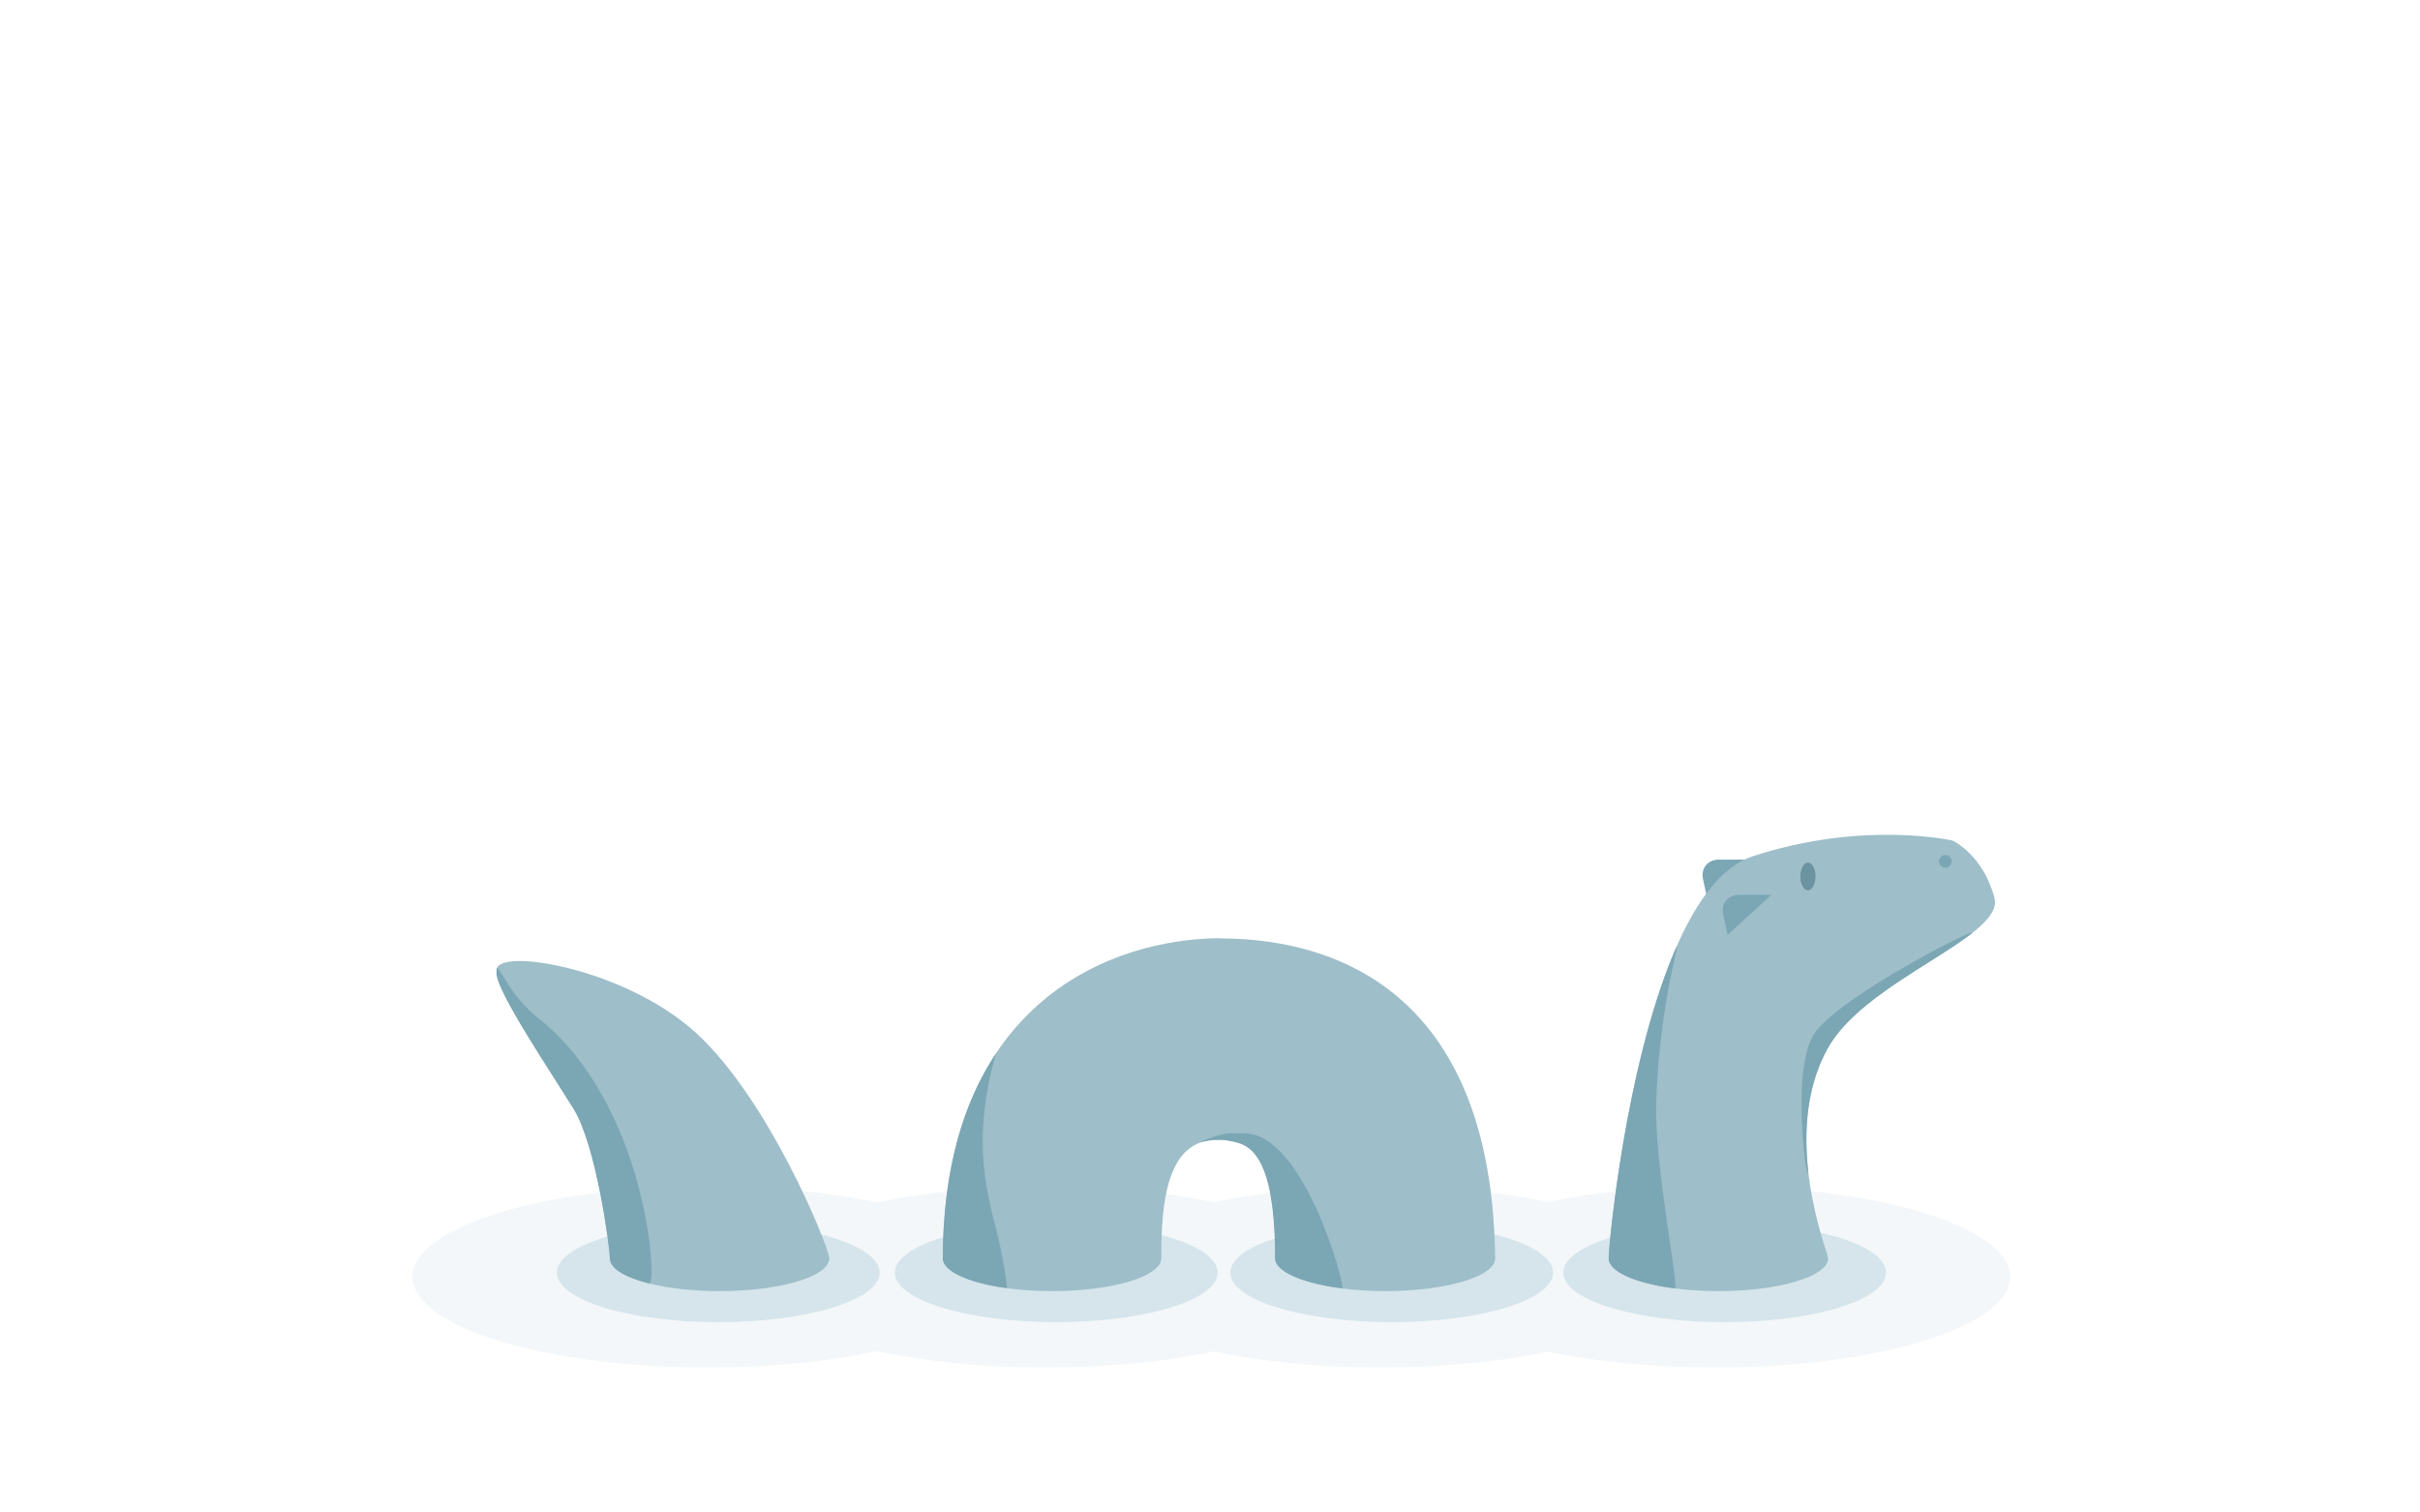 <?xml version="1.0" encoding="UTF-8" standalone="no"?>
<svg width="400px" height="250px" viewBox="0 0 400 250" version="1.1" xmlns="http://www.w3.org/2000/svg" xmlns:xlink="http://www.w3.org/1999/xlink" xmlns:sketch="http://www.bohemiancoding.com/sketch/ns">
    <!-- Generator: Sketch 3.2.2 (9983) - http://www.bohemiancoding.com/sketch -->
    <title>drake-empty-results</title>
    <desc>Created with Sketch.</desc>
    <defs></defs>
    <g id="Page-1" stroke="none" stroke-width="1" fill="none" fill-rule="evenodd" sketch:type="MSPage">
        <g id="drake-empty-results" sketch:type="MSArtboardGroup">
            <g sketch:type="MSLayerGroup" transform="translate(68, 138)">
                <path d="M187.873,85.434 C180.036,87.073 170.562,88.032 160.358,88.032 C150.063,88.032 140.512,87.056 132.634,85.39 C124.757,87.056 115.206,88.032 104.911,88.032 C94.525,88.032 84.896,87.039 76.979,85.346 L76.979,85.346 C69.062,87.039 59.433,88.032 49.047,88.032 C22.056,88.032 0.175,81.326 0.175,73.053 C0.175,64.781 22.056,58.074 49.047,58.074 C59.433,58.074 69.062,59.067 76.979,60.76 C84.896,59.067 94.525,58.074 104.911,58.074 C115.206,58.074 124.757,59.05 132.634,60.716 L132.634,60.716 C140.512,59.05 150.063,58.074 160.358,58.074 C170.562,58.074 180.036,59.033 187.873,60.672 C195.71,59.033 205.184,58.074 215.388,58.074 C242.379,58.074 264.26,64.781 264.26,73.053 C264.26,81.326 242.379,88.032 215.388,88.032 C205.184,88.032 195.71,87.073 187.873,85.434 Z" id="Oval-30" fill-opacity="0.278" fill="#D5E5EB" sketch:type="MSShapeGroup"></path>
                <path d="M50.725,80.542 C65.458,80.542 77.401,76.875 77.401,72.351 C77.401,67.827 65.458,64.16 50.725,64.16 C35.992,64.16 24.049,67.827 24.049,72.351 C24.049,76.875 35.992,80.542 50.725,80.542 Z" id="Oval-12" fill="#D5E5EB" sketch:type="MSShapeGroup"></path>
                <ellipse id="Oval-13" fill="#D5E5EB" sketch:type="MSShapeGroup" cx="106.589" cy="72.351" rx="26.676" ry="8.191"></ellipse>
                <ellipse id="Oval-14" fill="#D5E5EB" sketch:type="MSShapeGroup" cx="162.036" cy="72.351" rx="26.676" ry="8.191"></ellipse>
                <ellipse id="Oval-15" fill="#D5E5EB" sketch:type="MSShapeGroup" cx="217.066" cy="72.351" rx="26.676" ry="8.191"></ellipse>
                <path d="M50.939,75.408 C60.955,75.408 69.074,72.983 69.074,69.992 C69.074,68.249 59.145,43.72 46.998,32.687 C34.851,21.654 13.038,18.432 14.153,22.602 C15.267,26.773 22.947,39.104 26.77,45.214 C30.592,51.324 32.804,68.289 32.804,69.992 C32.804,72.983 40.923,75.408 50.939,75.408 Z" id="Oval-19" fill="#9EBEC9" sketch:type="MSShapeGroup"></path>
                <path d="M39.302,74.146 C40.722,74.462 38.942,43.995 20.406,29.836 C15.056,25.164 14.064,19.906 14.064,22.889 C14.064,25.871 22.947,39.104 26.77,45.214 C30.592,51.324 32.804,68.289 32.804,69.992 C32.804,71.661 35.33,73.153 39.302,74.146 Z" id="Oval-21" fill="#7BA6B4" sketch:type="MSShapeGroup"></path>
                <path d="M132.677,50.364 C127.088,50.84 123.807,55.518 123.957,69.973 C123.957,72.975 115.87,75.408 105.895,75.408 C95.92,75.408 87.834,72.975 87.834,69.973 C87.946,27.215 116.194,17.226 133.42,17.081 C133.524,17.081 133.625,17.088 133.726,17.105 C144.702,17.194 178.562,19.632 179.134,70.011 C179.134,72.992 171.002,75.408 160.969,75.408 C150.937,75.408 142.804,72.992 142.804,70.011 C142.804,50.496 137.498,50.411 132.939,50.411 C132.851,50.411 132.763,50.395 132.677,50.364 Z" id="Oval-16" fill="#9EBEC9" sketch:type="MSShapeGroup"></path>
                <path d="M221.443,4.089 L216.088,4.089 C214.269,4.089 213.106,5.537 213.489,7.31 L214.219,10.686 L221.443,4.089 Z" id="Path-3" fill="#7BA6B4" sketch:type="MSShapeGroup"></path>
                <path d="M216.029,75.408 C226.045,75.408 234.164,72.983 234.164,69.992 C234.164,69.032 226.087,49.462 234.164,35.165 C240.557,23.849 263.344,16.832 261.666,10.428 C259.788,3.264 254.743,0.944 254.743,0.944 C254.743,0.944 240.04,-2.46 221.705,3.538 C203.37,9.536 197.895,67.001 197.895,69.992 C197.895,72.983 206.014,75.408 216.029,75.408 Z" id="Oval-18" fill="#9EBEC9" sketch:type="MSShapeGroup"></path>
                <path d="M230.736,54.146 C230.232,48.063 230.782,41.152 234.164,35.165 C238.658,27.211 251.252,21.381 257.755,16.394 C260.504,14.287 236.555,26.318 231.994,32.692 C227.432,39.065 231.435,62.589 230.736,54.146 Z" id="Oval-27" fill="#7BA6B4" sketch:type="MSShapeGroup"></path>
                <path d="M208.817,74.963 C209.635,75.069 205.433,54.759 205.751,44.219 C206.291,26.294 210.73,14.58 208.61,19.649 C200.608,38.786 197.895,67.887 197.895,69.992 C197.895,72.218 202.39,74.13 208.817,74.963 Z" id="Oval-24" fill="#7BA6B4" sketch:type="MSShapeGroup"></path>
                <path d="M230.829,9.166 C231.52,9.166 232.08,8.14 232.08,6.874 C232.08,5.609 231.52,4.583 230.829,4.583 C230.139,4.583 229.579,5.609 229.579,6.874 C229.579,8.14 230.139,9.166 230.829,9.166 Z" id="Oval-20" fill="#6C93A0" sketch:type="MSShapeGroup"></path>
                <ellipse id="Oval-25" fill="#7BA6B4" sketch:type="MSShapeGroup" cx="253.55" cy="4.375" rx="1.042" ry="1.042"></ellipse>
                <path d="M98.386,74.918 C98.6,74.947 97.7,69.212 96.625,65.082 C94.813,58.126 92.766,49.592 96.625,36.119 C91.364,44.04 87.873,54.996 87.834,69.973 C87.834,72.168 92.159,74.06 98.386,74.918 Z" id="Oval-22" fill="#7BA6B4" sketch:type="MSShapeGroup"></path>
                <path d="M153.868,74.959 C154.485,75.039 147.694,49.336 137.698,49.336 C135.835,49.336 135.042,49.214 133.721,49.575 C131.351,50.223 130.355,50.803 130.355,50.803 C130.355,50.803 133.167,50.101 134.844,50.513 C137.219,51.097 142.758,50.458 142.758,69.979 C142.758,72.201 147.44,74.131 153.868,74.959 Z" id="Oval-23" fill="#7BA6B4" sketch:type="MSShapeGroup"></path>
                <path d="M224.778,9.922 L219.423,9.922 C217.604,9.922 216.442,11.369 216.825,13.143 L217.554,16.519 L224.778,9.922 Z" id="Path-4" fill="#7BA6B4" sketch:type="MSShapeGroup"></path>
            </g>
        </g>
    </g>
</svg>